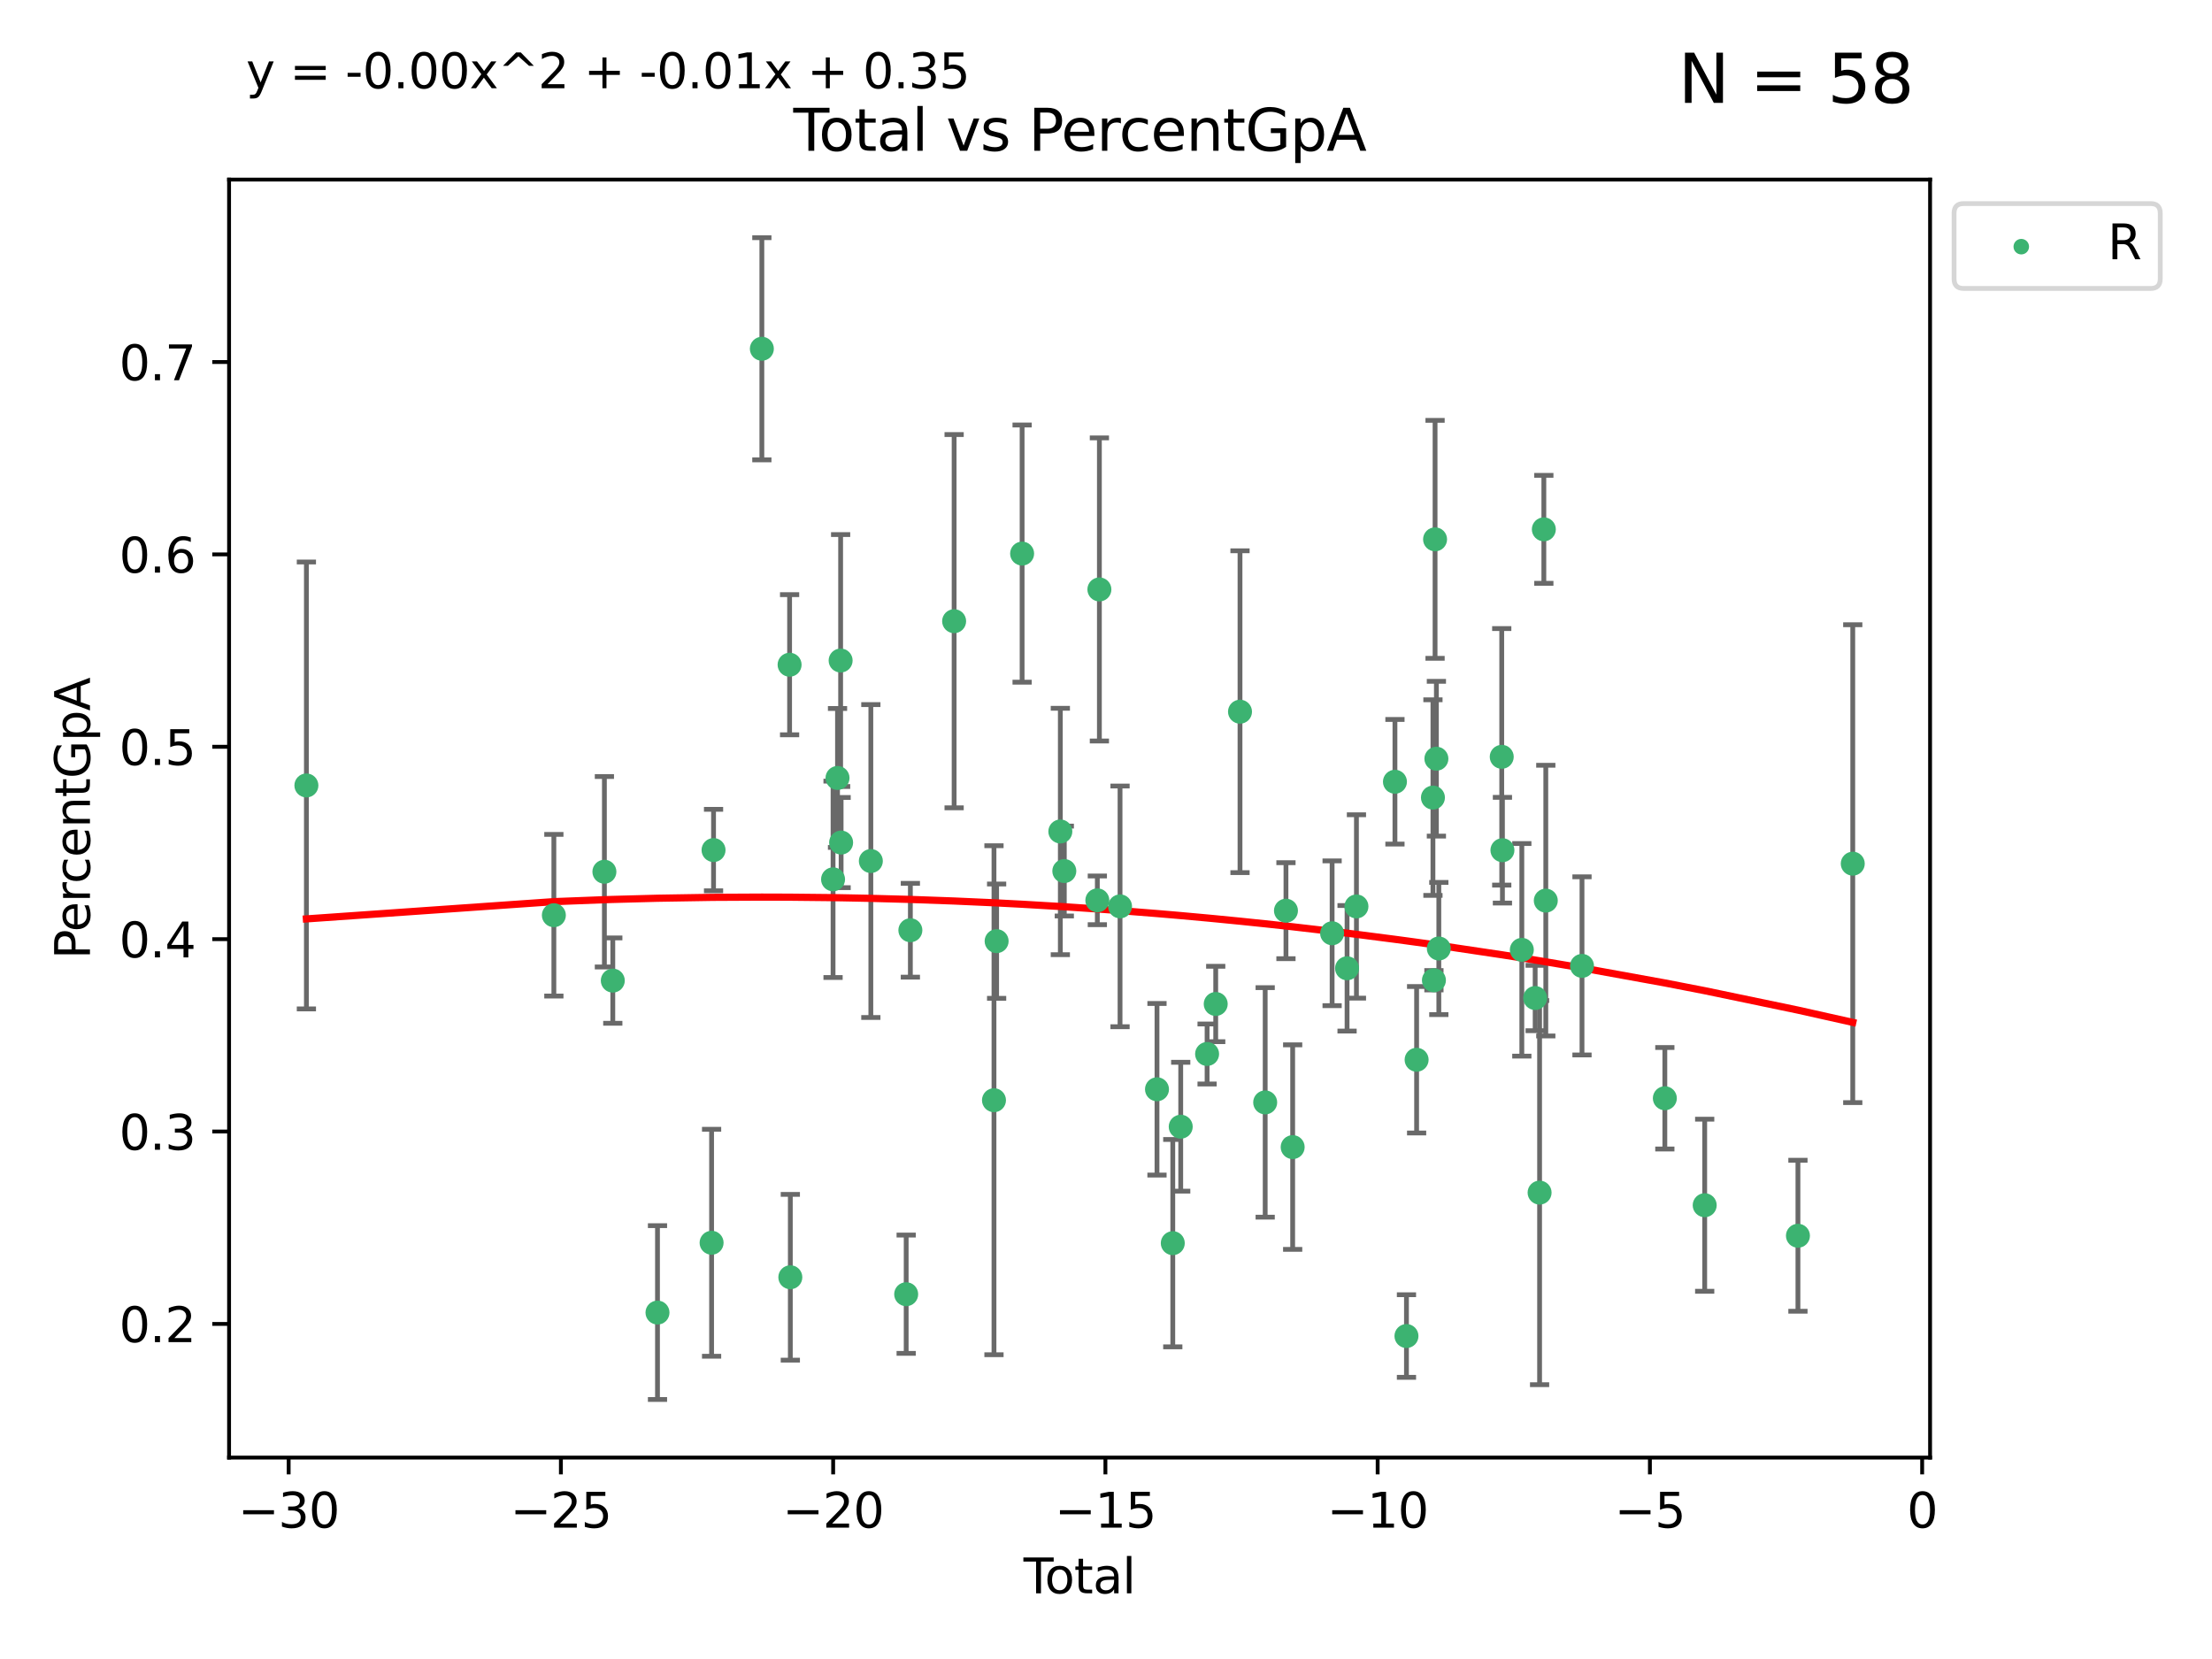 <?xml version="1.0" encoding="utf-8" standalone="no"?>
<!DOCTYPE svg PUBLIC "-//W3C//DTD SVG 1.1//EN"
  "http://www.w3.org/Graphics/SVG/1.1/DTD/svg11.dtd">
<svg xmlns:xlink="http://www.w3.org/1999/xlink" width="460.8pt" height="345.6pt" viewBox="0 0 460.8 345.6" xmlns="http://www.w3.org/2000/svg" version="1.1">
 <defs>
  <style type="text/css">*{stroke-linejoin: round; stroke-linecap: butt}</style>
 </defs>
 <g id="figure_1">
  <g id="patch_1">
   <path d="M 0 345.6 
L 460.8 345.6 
L 460.8 0 
L 0 0 
z
" style="fill: #ffffff"/>
  </g>
  <g id="axes_1">
   <g id="patch_2">
    <path d="M 47.72 303.64 
L 402.07 303.64 
L 402.07 37.411 
L 47.72 37.411 
z
" style="fill: #ffffff"/>
   </g>
   <g id="PathCollection_1">
    <defs>
     <path id="mbf40863136" d="M 0 1.118 
C 0.297 1.118 0.581 1 0.791 0.791 
C 1 0.581 1.118 0.297 1.118 0 
C 1.118 -0.297 1 -0.581 0.791 -0.791 
C 0.581 -1 0.297 -1.118 0 -1.118 
C -0.297 -1.118 -0.581 -1 -0.791 -0.791 
C -1 -0.581 -1.118 -0.297 -1.118 0 
C -1.118 0.297 -1 0.581 -0.791 0.791 
C -0.581 1 -0.297 1.118 0 1.118 
z
" style="stroke: #3cb371"/>
    </defs>
    <g clip-path="url(#pbca3ba558a)">
     <use xlink:href="#mbf40863136" x="63.827" y="163.623" style="fill: #3cb371; stroke: #3cb371"/>
     <use xlink:href="#mbf40863136" x="115.38" y="190.657" style="fill: #3cb371; stroke: #3cb371"/>
     <use xlink:href="#mbf40863136" x="125.907" y="181.599" style="fill: #3cb371; stroke: #3cb371"/>
     <use xlink:href="#mbf40863136" x="127.657" y="204.277" style="fill: #3cb371; stroke: #3cb371"/>
     <use xlink:href="#mbf40863136" x="136.968" y="273.432" style="fill: #3cb371; stroke: #3cb371"/>
     <use xlink:href="#mbf40863136" x="148.238" y="258.889" style="fill: #3cb371; stroke: #3cb371"/>
     <use xlink:href="#mbf40863136" x="148.645" y="177.083" style="fill: #3cb371; stroke: #3cb371"/>
     <use xlink:href="#mbf40863136" x="158.709" y="72.654" style="fill: #3cb371; stroke: #3cb371"/>
     <use xlink:href="#mbf40863136" x="164.487" y="138.475" style="fill: #3cb371; stroke: #3cb371"/>
     <use xlink:href="#mbf40863136" x="164.64" y="266.075" style="fill: #3cb371; stroke: #3cb371"/>
     <use xlink:href="#mbf40863136" x="173.541" y="183.18" style="fill: #3cb371; stroke: #3cb371"/>
     <use xlink:href="#mbf40863136" x="174.471" y="162.064" style="fill: #3cb371; stroke: #3cb371"/>
     <use xlink:href="#mbf40863136" x="175.118" y="137.6" style="fill: #3cb371; stroke: #3cb371"/>
     <use xlink:href="#mbf40863136" x="175.22" y="175.52" style="fill: #3cb371; stroke: #3cb371"/>
     <use xlink:href="#mbf40863136" x="181.413" y="179.37" style="fill: #3cb371; stroke: #3cb371"/>
     <use xlink:href="#mbf40863136" x="188.773" y="269.609" style="fill: #3cb371; stroke: #3cb371"/>
     <use xlink:href="#mbf40863136" x="189.646" y="193.786" style="fill: #3cb371; stroke: #3cb371"/>
     <use xlink:href="#mbf40863136" x="198.762" y="129.404" style="fill: #3cb371; stroke: #3cb371"/>
     <use xlink:href="#mbf40863136" x="207.064" y="229.196" style="fill: #3cb371; stroke: #3cb371"/>
     <use xlink:href="#mbf40863136" x="207.615" y="196.059" style="fill: #3cb371; stroke: #3cb371"/>
     <use xlink:href="#mbf40863136" x="212.925" y="115.323" style="fill: #3cb371; stroke: #3cb371"/>
     <use xlink:href="#mbf40863136" x="220.887" y="173.212" style="fill: #3cb371; stroke: #3cb371"/>
     <use xlink:href="#mbf40863136" x="221.715" y="181.452" style="fill: #3cb371; stroke: #3cb371"/>
     <use xlink:href="#mbf40863136" x="228.596" y="187.557" style="fill: #3cb371; stroke: #3cb371"/>
     <use xlink:href="#mbf40863136" x="229.023" y="122.79" style="fill: #3cb371; stroke: #3cb371"/>
     <use xlink:href="#mbf40863136" x="233.325" y="188.814" style="fill: #3cb371; stroke: #3cb371"/>
     <use xlink:href="#mbf40863136" x="241.022" y="226.915" style="fill: #3cb371; stroke: #3cb371"/>
     <use xlink:href="#mbf40863136" x="244.312" y="258.974" style="fill: #3cb371; stroke: #3cb371"/>
     <use xlink:href="#mbf40863136" x="245.966" y="234.714" style="fill: #3cb371; stroke: #3cb371"/>
     <use xlink:href="#mbf40863136" x="251.459" y="219.562" style="fill: #3cb371; stroke: #3cb371"/>
     <use xlink:href="#mbf40863136" x="253.256" y="209.147" style="fill: #3cb371; stroke: #3cb371"/>
     <use xlink:href="#mbf40863136" x="258.316" y="148.26" style="fill: #3cb371; stroke: #3cb371"/>
     <use xlink:href="#mbf40863136" x="263.561" y="229.651" style="fill: #3cb371; stroke: #3cb371"/>
     <use xlink:href="#mbf40863136" x="267.889" y="189.711" style="fill: #3cb371; stroke: #3cb371"/>
     <use xlink:href="#mbf40863136" x="269.286" y="238.963" style="fill: #3cb371; stroke: #3cb371"/>
     <use xlink:href="#mbf40863136" x="277.504" y="194.417" style="fill: #3cb371; stroke: #3cb371"/>
     <use xlink:href="#mbf40863136" x="280.618" y="201.712" style="fill: #3cb371; stroke: #3cb371"/>
     <use xlink:href="#mbf40863136" x="282.572" y="188.828" style="fill: #3cb371; stroke: #3cb371"/>
     <use xlink:href="#mbf40863136" x="290.593" y="162.854" style="fill: #3cb371; stroke: #3cb371"/>
     <use xlink:href="#mbf40863136" x="292.992" y="278.321" style="fill: #3cb371; stroke: #3cb371"/>
     <use xlink:href="#mbf40863136" x="295.106" y="220.766" style="fill: #3cb371; stroke: #3cb371"/>
     <use xlink:href="#mbf40863136" x="298.508" y="166.153" style="fill: #3cb371; stroke: #3cb371"/>
     <use xlink:href="#mbf40863136" x="298.712" y="204.205" style="fill: #3cb371; stroke: #3cb371"/>
     <use xlink:href="#mbf40863136" x="298.951" y="112.353" style="fill: #3cb371; stroke: #3cb371"/>
     <use xlink:href="#mbf40863136" x="299.227" y="158.054" style="fill: #3cb371; stroke: #3cb371"/>
     <use xlink:href="#mbf40863136" x="299.734" y="197.591" style="fill: #3cb371; stroke: #3cb371"/>
     <use xlink:href="#mbf40863136" x="312.84" y="157.66" style="fill: #3cb371; stroke: #3cb371"/>
     <use xlink:href="#mbf40863136" x="312.984" y="177.113" style="fill: #3cb371; stroke: #3cb371"/>
     <use xlink:href="#mbf40863136" x="317.024" y="197.868" style="fill: #3cb371; stroke: #3cb371"/>
     <use xlink:href="#mbf40863136" x="319.802" y="207.905" style="fill: #3cb371; stroke: #3cb371"/>
     <use xlink:href="#mbf40863136" x="320.725" y="248.443" style="fill: #3cb371; stroke: #3cb371"/>
     <use xlink:href="#mbf40863136" x="321.61" y="110.27" style="fill: #3cb371; stroke: #3cb371"/>
     <use xlink:href="#mbf40863136" x="322.017" y="187.614" style="fill: #3cb371; stroke: #3cb371"/>
     <use xlink:href="#mbf40863136" x="329.559" y="201.211" style="fill: #3cb371; stroke: #3cb371"/>
     <use xlink:href="#mbf40863136" x="346.817" y="228.785" style="fill: #3cb371; stroke: #3cb371"/>
     <use xlink:href="#mbf40863136" x="355.119" y="251.071" style="fill: #3cb371; stroke: #3cb371"/>
     <use xlink:href="#mbf40863136" x="374.544" y="257.429" style="fill: #3cb371; stroke: #3cb371"/>
     <use xlink:href="#mbf40863136" x="385.963" y="179.918" style="fill: #3cb371; stroke: #3cb371"/>
    </g>
   </g>
   <g id="matplotlib.axis_1">
    <g id="xtick_1">
     <g id="line2d_1">
      <defs>
       <path id="m7fdf1cda66" d="M 0 0 
L 0 3.5 
" style="stroke: #000000; stroke-width: 0.8"/>
      </defs>
      <g>
       <use xlink:href="#m7fdf1cda66" x="60.131" y="303.64" style="stroke: #000000; stroke-width: 0.8"/>
      </g>
     </g>
     <g id="text_1">
      <!-- −30 -->
      <g transform="translate(49.579 318.238)scale(0.1 -0.1)">
       <defs>
        <path id="DejaVuSans-2212" d="M 678 2272 
L 4684 2272 
L 4684 1741 
L 678 1741 
L 678 2272 
z
" transform="scale(0.016)"/>
        <path id="DejaVuSans-33" d="M 2597 2516 
Q 3050 2419 3304 2112 
Q 3559 1806 3559 1356 
Q 3559 666 3084 287 
Q 2609 -91 1734 -91 
Q 1441 -91 1130 -33 
Q 819 25 488 141 
L 488 750 
Q 750 597 1062 519 
Q 1375 441 1716 441 
Q 2309 441 2620 675 
Q 2931 909 2931 1356 
Q 2931 1769 2642 2001 
Q 2353 2234 1838 2234 
L 1294 2234 
L 1294 2753 
L 1863 2753 
Q 2328 2753 2575 2939 
Q 2822 3125 2822 3475 
Q 2822 3834 2567 4026 
Q 2313 4219 1838 4219 
Q 1578 4219 1281 4162 
Q 984 4106 628 3988 
L 628 4550 
Q 988 4650 1302 4700 
Q 1616 4750 1894 4750 
Q 2613 4750 3031 4423 
Q 3450 4097 3450 3541 
Q 3450 3153 3228 2886 
Q 3006 2619 2597 2516 
z
" transform="scale(0.016)"/>
        <path id="DejaVuSans-30" d="M 2034 4250 
Q 1547 4250 1301 3770 
Q 1056 3291 1056 2328 
Q 1056 1369 1301 889 
Q 1547 409 2034 409 
Q 2525 409 2770 889 
Q 3016 1369 3016 2328 
Q 3016 3291 2770 3770 
Q 2525 4250 2034 4250 
z
M 2034 4750 
Q 2819 4750 3233 4129 
Q 3647 3509 3647 2328 
Q 3647 1150 3233 529 
Q 2819 -91 2034 -91 
Q 1250 -91 836 529 
Q 422 1150 422 2328 
Q 422 3509 836 4129 
Q 1250 4750 2034 4750 
z
" transform="scale(0.016)"/>
       </defs>
       <use xlink:href="#DejaVuSans-2212"/>
       <use xlink:href="#DejaVuSans-33" x="83.789"/>
       <use xlink:href="#DejaVuSans-30" x="147.412"/>
      </g>
     </g>
    </g>
    <g id="xtick_2">
     <g id="line2d_2">
      <g>
       <use xlink:href="#m7fdf1cda66" x="116.846" y="303.64" style="stroke: #000000; stroke-width: 0.8"/>
      </g>
     </g>
     <g id="text_2">
      <!-- −25 -->
      <g transform="translate(106.294 318.238)scale(0.1 -0.1)">
       <defs>
        <path id="DejaVuSans-32" d="M 1228 531 
L 3431 531 
L 3431 0 
L 469 0 
L 469 531 
Q 828 903 1448 1529 
Q 2069 2156 2228 2338 
Q 2531 2678 2651 2914 
Q 2772 3150 2772 3378 
Q 2772 3750 2511 3984 
Q 2250 4219 1831 4219 
Q 1534 4219 1204 4116 
Q 875 4013 500 3803 
L 500 4441 
Q 881 4594 1212 4672 
Q 1544 4750 1819 4750 
Q 2544 4750 2975 4387 
Q 3406 4025 3406 3419 
Q 3406 3131 3298 2873 
Q 3191 2616 2906 2266 
Q 2828 2175 2409 1742 
Q 1991 1309 1228 531 
z
" transform="scale(0.016)"/>
        <path id="DejaVuSans-35" d="M 691 4666 
L 3169 4666 
L 3169 4134 
L 1269 4134 
L 1269 2991 
Q 1406 3038 1543 3061 
Q 1681 3084 1819 3084 
Q 2600 3084 3056 2656 
Q 3513 2228 3513 1497 
Q 3513 744 3044 326 
Q 2575 -91 1722 -91 
Q 1428 -91 1123 -41 
Q 819 9 494 109 
L 494 744 
Q 775 591 1075 516 
Q 1375 441 1709 441 
Q 2250 441 2565 725 
Q 2881 1009 2881 1497 
Q 2881 1984 2565 2268 
Q 2250 2553 1709 2553 
Q 1456 2553 1204 2497 
Q 953 2441 691 2322 
L 691 4666 
z
" transform="scale(0.016)"/>
       </defs>
       <use xlink:href="#DejaVuSans-2212"/>
       <use xlink:href="#DejaVuSans-32" x="83.789"/>
       <use xlink:href="#DejaVuSans-35" x="147.412"/>
      </g>
     </g>
    </g>
    <g id="xtick_3">
     <g id="line2d_3">
      <g>
       <use xlink:href="#m7fdf1cda66" x="173.561" y="303.64" style="stroke: #000000; stroke-width: 0.8"/>
      </g>
     </g>
     <g id="text_3">
      <!-- −20 -->
      <g transform="translate(163.009 318.238)scale(0.1 -0.1)">
       <use xlink:href="#DejaVuSans-2212"/>
       <use xlink:href="#DejaVuSans-32" x="83.789"/>
       <use xlink:href="#DejaVuSans-30" x="147.412"/>
      </g>
     </g>
    </g>
    <g id="xtick_4">
     <g id="line2d_4">
      <g>
       <use xlink:href="#m7fdf1cda66" x="230.276" y="303.64" style="stroke: #000000; stroke-width: 0.8"/>
      </g>
     </g>
     <g id="text_4">
      <!-- −15 -->
      <g transform="translate(219.724 318.238)scale(0.1 -0.1)">
       <defs>
        <path id="DejaVuSans-31" d="M 794 531 
L 1825 531 
L 1825 4091 
L 703 3866 
L 703 4441 
L 1819 4666 
L 2450 4666 
L 2450 531 
L 3481 531 
L 3481 0 
L 794 0 
L 794 531 
z
" transform="scale(0.016)"/>
       </defs>
       <use xlink:href="#DejaVuSans-2212"/>
       <use xlink:href="#DejaVuSans-31" x="83.789"/>
       <use xlink:href="#DejaVuSans-35" x="147.412"/>
      </g>
     </g>
    </g>
    <g id="xtick_5">
     <g id="line2d_5">
      <g>
       <use xlink:href="#m7fdf1cda66" x="286.991" y="303.64" style="stroke: #000000; stroke-width: 0.8"/>
      </g>
     </g>
     <g id="text_5">
      <!-- −10 -->
      <g transform="translate(276.439 318.238)scale(0.1 -0.1)">
       <use xlink:href="#DejaVuSans-2212"/>
       <use xlink:href="#DejaVuSans-31" x="83.789"/>
       <use xlink:href="#DejaVuSans-30" x="147.412"/>
      </g>
     </g>
    </g>
    <g id="xtick_6">
     <g id="line2d_6">
      <g>
       <use xlink:href="#m7fdf1cda66" x="343.706" y="303.64" style="stroke: #000000; stroke-width: 0.8"/>
      </g>
     </g>
     <g id="text_6">
      <!-- −5 -->
      <g transform="translate(336.335 318.238)scale(0.1 -0.1)">
       <use xlink:href="#DejaVuSans-2212"/>
       <use xlink:href="#DejaVuSans-35" x="83.789"/>
      </g>
     </g>
    </g>
    <g id="xtick_7">
     <g id="line2d_7">
      <g>
       <use xlink:href="#m7fdf1cda66" x="400.421" y="303.64" style="stroke: #000000; stroke-width: 0.8"/>
      </g>
     </g>
     <g id="text_7">
      <!-- 0 -->
      <g transform="translate(397.24 318.238)scale(0.1 -0.1)">
       <use xlink:href="#DejaVuSans-30"/>
      </g>
     </g>
    </g>
    <g id="text_8">
     <!-- Total -->
     <g transform="translate(213.218 331.917)scale(0.1 -0.1)">
      <defs>
       <path id="DejaVuSans-54" d="M -19 4666 
L 3928 4666 
L 3928 4134 
L 2272 4134 
L 2272 0 
L 1638 0 
L 1638 4134 
L -19 4134 
L -19 4666 
z
" transform="scale(0.016)"/>
       <path id="DejaVuSans-6f" d="M 1959 3097 
Q 1497 3097 1228 2736 
Q 959 2375 959 1747 
Q 959 1119 1226 758 
Q 1494 397 1959 397 
Q 2419 397 2687 759 
Q 2956 1122 2956 1747 
Q 2956 2369 2687 2733 
Q 2419 3097 1959 3097 
z
M 1959 3584 
Q 2709 3584 3137 3096 
Q 3566 2609 3566 1747 
Q 3566 888 3137 398 
Q 2709 -91 1959 -91 
Q 1206 -91 779 398 
Q 353 888 353 1747 
Q 353 2609 779 3096 
Q 1206 3584 1959 3584 
z
" transform="scale(0.016)"/>
       <path id="DejaVuSans-74" d="M 1172 4494 
L 1172 3500 
L 2356 3500 
L 2356 3053 
L 1172 3053 
L 1172 1153 
Q 1172 725 1289 603 
Q 1406 481 1766 481 
L 2356 481 
L 2356 0 
L 1766 0 
Q 1100 0 847 248 
Q 594 497 594 1153 
L 594 3053 
L 172 3053 
L 172 3500 
L 594 3500 
L 594 4494 
L 1172 4494 
z
" transform="scale(0.016)"/>
       <path id="DejaVuSans-61" d="M 2194 1759 
Q 1497 1759 1228 1600 
Q 959 1441 959 1056 
Q 959 750 1161 570 
Q 1363 391 1709 391 
Q 2188 391 2477 730 
Q 2766 1069 2766 1631 
L 2766 1759 
L 2194 1759 
z
M 3341 1997 
L 3341 0 
L 2766 0 
L 2766 531 
Q 2569 213 2275 61 
Q 1981 -91 1556 -91 
Q 1019 -91 701 211 
Q 384 513 384 1019 
Q 384 1609 779 1909 
Q 1175 2209 1959 2209 
L 2766 2209 
L 2766 2266 
Q 2766 2663 2505 2880 
Q 2244 3097 1772 3097 
Q 1472 3097 1187 3025 
Q 903 2953 641 2809 
L 641 3341 
Q 956 3463 1253 3523 
Q 1550 3584 1831 3584 
Q 2591 3584 2966 3190 
Q 3341 2797 3341 1997 
z
" transform="scale(0.016)"/>
       <path id="DejaVuSans-6c" d="M 603 4863 
L 1178 4863 
L 1178 0 
L 603 0 
L 603 4863 
z
" transform="scale(0.016)"/>
      </defs>
      <use xlink:href="#DejaVuSans-54"/>
      <use xlink:href="#DejaVuSans-6f" x="44.084"/>
      <use xlink:href="#DejaVuSans-74" x="105.266"/>
      <use xlink:href="#DejaVuSans-61" x="144.475"/>
      <use xlink:href="#DejaVuSans-6c" x="205.754"/>
     </g>
    </g>
   </g>
   <g id="matplotlib.axis_2">
    <g id="ytick_1">
     <g id="line2d_8">
      <defs>
       <path id="m3fec876868" d="M 0 0 
L -3.5 0 
" style="stroke: #000000; stroke-width: 0.8"/>
      </defs>
      <g>
       <use xlink:href="#m3fec876868" x="47.72" y="275.795" style="stroke: #000000; stroke-width: 0.8"/>
      </g>
     </g>
     <g id="text_9">
      <!-- 0.2 -->
      <g transform="translate(24.817 279.594)scale(0.1 -0.1)">
       <defs>
        <path id="DejaVuSans-2e" d="M 684 794 
L 1344 794 
L 1344 0 
L 684 0 
L 684 794 
z
" transform="scale(0.016)"/>
       </defs>
       <use xlink:href="#DejaVuSans-30"/>
       <use xlink:href="#DejaVuSans-2e" x="63.623"/>
       <use xlink:href="#DejaVuSans-32" x="95.41"/>
      </g>
     </g>
    </g>
    <g id="ytick_2">
     <g id="line2d_9">
      <g>
       <use xlink:href="#m3fec876868" x="47.72" y="235.719" style="stroke: #000000; stroke-width: 0.8"/>
      </g>
     </g>
     <g id="text_10">
      <!-- 0.3 -->
      <g transform="translate(24.817 239.518)scale(0.1 -0.1)">
       <use xlink:href="#DejaVuSans-30"/>
       <use xlink:href="#DejaVuSans-2e" x="63.623"/>
       <use xlink:href="#DejaVuSans-33" x="95.41"/>
      </g>
     </g>
    </g>
    <g id="ytick_3">
     <g id="line2d_10">
      <g>
       <use xlink:href="#m3fec876868" x="47.72" y="195.643" style="stroke: #000000; stroke-width: 0.8"/>
      </g>
     </g>
     <g id="text_11">
      <!-- 0.4 -->
      <g transform="translate(24.817 199.442)scale(0.1 -0.1)">
       <defs>
        <path id="DejaVuSans-34" d="M 2419 4116 
L 825 1625 
L 2419 1625 
L 2419 4116 
z
M 2253 4666 
L 3047 4666 
L 3047 1625 
L 3713 1625 
L 3713 1100 
L 3047 1100 
L 3047 0 
L 2419 0 
L 2419 1100 
L 313 1100 
L 313 1709 
L 2253 4666 
z
" transform="scale(0.016)"/>
       </defs>
       <use xlink:href="#DejaVuSans-30"/>
       <use xlink:href="#DejaVuSans-2e" x="63.623"/>
       <use xlink:href="#DejaVuSans-34" x="95.41"/>
      </g>
     </g>
    </g>
    <g id="ytick_4">
     <g id="line2d_11">
      <g>
       <use xlink:href="#m3fec876868" x="47.72" y="155.566" style="stroke: #000000; stroke-width: 0.8"/>
      </g>
     </g>
     <g id="text_12">
      <!-- 0.5 -->
      <g transform="translate(24.817 159.366)scale(0.1 -0.1)">
       <use xlink:href="#DejaVuSans-30"/>
       <use xlink:href="#DejaVuSans-2e" x="63.623"/>
       <use xlink:href="#DejaVuSans-35" x="95.41"/>
      </g>
     </g>
    </g>
    <g id="ytick_5">
     <g id="line2d_12">
      <g>
       <use xlink:href="#m3fec876868" x="47.72" y="115.49" style="stroke: #000000; stroke-width: 0.8"/>
      </g>
     </g>
     <g id="text_13">
      <!-- 0.6 -->
      <g transform="translate(24.817 119.29)scale(0.1 -0.1)">
       <defs>
        <path id="DejaVuSans-36" d="M 2113 2584 
Q 1688 2584 1439 2293 
Q 1191 2003 1191 1497 
Q 1191 994 1439 701 
Q 1688 409 2113 409 
Q 2538 409 2786 701 
Q 3034 994 3034 1497 
Q 3034 2003 2786 2293 
Q 2538 2584 2113 2584 
z
M 3366 4563 
L 3366 3988 
Q 3128 4100 2886 4159 
Q 2644 4219 2406 4219 
Q 1781 4219 1451 3797 
Q 1122 3375 1075 2522 
Q 1259 2794 1537 2939 
Q 1816 3084 2150 3084 
Q 2853 3084 3261 2657 
Q 3669 2231 3669 1497 
Q 3669 778 3244 343 
Q 2819 -91 2113 -91 
Q 1303 -91 875 529 
Q 447 1150 447 2328 
Q 447 3434 972 4092 
Q 1497 4750 2381 4750 
Q 2619 4750 2861 4703 
Q 3103 4656 3366 4563 
z
" transform="scale(0.016)"/>
       </defs>
       <use xlink:href="#DejaVuSans-30"/>
       <use xlink:href="#DejaVuSans-2e" x="63.623"/>
       <use xlink:href="#DejaVuSans-36" x="95.41"/>
      </g>
     </g>
    </g>
    <g id="ytick_6">
     <g id="line2d_13">
      <g>
       <use xlink:href="#m3fec876868" x="47.72" y="75.414" style="stroke: #000000; stroke-width: 0.8"/>
      </g>
     </g>
     <g id="text_14">
      <!-- 0.7 -->
      <g transform="translate(24.817 79.214)scale(0.1 -0.1)">
       <defs>
        <path id="DejaVuSans-37" d="M 525 4666 
L 3525 4666 
L 3525 4397 
L 1831 0 
L 1172 0 
L 2766 4134 
L 525 4134 
L 525 4666 
z
" transform="scale(0.016)"/>
       </defs>
       <use xlink:href="#DejaVuSans-30"/>
       <use xlink:href="#DejaVuSans-2e" x="63.623"/>
       <use xlink:href="#DejaVuSans-37" x="95.41"/>
      </g>
     </g>
    </g>
    <g id="text_15">
     <!-- PercentGpA -->
     <g transform="translate(18.737 199.802)rotate(-90)scale(0.1 -0.1)">
      <defs>
       <path id="DejaVuSans-50" d="M 1259 4147 
L 1259 2394 
L 2053 2394 
Q 2494 2394 2734 2622 
Q 2975 2850 2975 3272 
Q 2975 3691 2734 3919 
Q 2494 4147 2053 4147 
L 1259 4147 
z
M 628 4666 
L 2053 4666 
Q 2838 4666 3239 4311 
Q 3641 3956 3641 3272 
Q 3641 2581 3239 2228 
Q 2838 1875 2053 1875 
L 1259 1875 
L 1259 0 
L 628 0 
L 628 4666 
z
" transform="scale(0.016)"/>
       <path id="DejaVuSans-65" d="M 3597 1894 
L 3597 1613 
L 953 1613 
Q 991 1019 1311 708 
Q 1631 397 2203 397 
Q 2534 397 2845 478 
Q 3156 559 3463 722 
L 3463 178 
Q 3153 47 2828 -22 
Q 2503 -91 2169 -91 
Q 1331 -91 842 396 
Q 353 884 353 1716 
Q 353 2575 817 3079 
Q 1281 3584 2069 3584 
Q 2775 3584 3186 3129 
Q 3597 2675 3597 1894 
z
M 3022 2063 
Q 3016 2534 2758 2815 
Q 2500 3097 2075 3097 
Q 1594 3097 1305 2825 
Q 1016 2553 972 2059 
L 3022 2063 
z
" transform="scale(0.016)"/>
       <path id="DejaVuSans-72" d="M 2631 2963 
Q 2534 3019 2420 3045 
Q 2306 3072 2169 3072 
Q 1681 3072 1420 2755 
Q 1159 2438 1159 1844 
L 1159 0 
L 581 0 
L 581 3500 
L 1159 3500 
L 1159 2956 
Q 1341 3275 1631 3429 
Q 1922 3584 2338 3584 
Q 2397 3584 2469 3576 
Q 2541 3569 2628 3553 
L 2631 2963 
z
" transform="scale(0.016)"/>
       <path id="DejaVuSans-63" d="M 3122 3366 
L 3122 2828 
Q 2878 2963 2633 3030 
Q 2388 3097 2138 3097 
Q 1578 3097 1268 2742 
Q 959 2388 959 1747 
Q 959 1106 1268 751 
Q 1578 397 2138 397 
Q 2388 397 2633 464 
Q 2878 531 3122 666 
L 3122 134 
Q 2881 22 2623 -34 
Q 2366 -91 2075 -91 
Q 1284 -91 818 406 
Q 353 903 353 1747 
Q 353 2603 823 3093 
Q 1294 3584 2113 3584 
Q 2378 3584 2631 3529 
Q 2884 3475 3122 3366 
z
" transform="scale(0.016)"/>
       <path id="DejaVuSans-6e" d="M 3513 2113 
L 3513 0 
L 2938 0 
L 2938 2094 
Q 2938 2591 2744 2837 
Q 2550 3084 2163 3084 
Q 1697 3084 1428 2787 
Q 1159 2491 1159 1978 
L 1159 0 
L 581 0 
L 581 3500 
L 1159 3500 
L 1159 2956 
Q 1366 3272 1645 3428 
Q 1925 3584 2291 3584 
Q 2894 3584 3203 3211 
Q 3513 2838 3513 2113 
z
" transform="scale(0.016)"/>
       <path id="DejaVuSans-47" d="M 3809 666 
L 3809 1919 
L 2778 1919 
L 2778 2438 
L 4434 2438 
L 4434 434 
Q 4069 175 3628 42 
Q 3188 -91 2688 -91 
Q 1594 -91 976 548 
Q 359 1188 359 2328 
Q 359 3472 976 4111 
Q 1594 4750 2688 4750 
Q 3144 4750 3555 4637 
Q 3966 4525 4313 4306 
L 4313 3634 
Q 3963 3931 3569 4081 
Q 3175 4231 2741 4231 
Q 1884 4231 1454 3753 
Q 1025 3275 1025 2328 
Q 1025 1384 1454 906 
Q 1884 428 2741 428 
Q 3075 428 3337 486 
Q 3600 544 3809 666 
z
" transform="scale(0.016)"/>
       <path id="DejaVuSans-70" d="M 1159 525 
L 1159 -1331 
L 581 -1331 
L 581 3500 
L 1159 3500 
L 1159 2969 
Q 1341 3281 1617 3432 
Q 1894 3584 2278 3584 
Q 2916 3584 3314 3078 
Q 3713 2572 3713 1747 
Q 3713 922 3314 415 
Q 2916 -91 2278 -91 
Q 1894 -91 1617 61 
Q 1341 213 1159 525 
z
M 3116 1747 
Q 3116 2381 2855 2742 
Q 2594 3103 2138 3103 
Q 1681 3103 1420 2742 
Q 1159 2381 1159 1747 
Q 1159 1113 1420 752 
Q 1681 391 2138 391 
Q 2594 391 2855 752 
Q 3116 1113 3116 1747 
z
" transform="scale(0.016)"/>
       <path id="DejaVuSans-41" d="M 2188 4044 
L 1331 1722 
L 3047 1722 
L 2188 4044 
z
M 1831 4666 
L 2547 4666 
L 4325 0 
L 3669 0 
L 3244 1197 
L 1141 1197 
L 716 0 
L 50 0 
L 1831 4666 
z
" transform="scale(0.016)"/>
      </defs>
      <use xlink:href="#DejaVuSans-50"/>
      <use xlink:href="#DejaVuSans-65" x="56.678"/>
      <use xlink:href="#DejaVuSans-72" x="118.201"/>
      <use xlink:href="#DejaVuSans-63" x="157.064"/>
      <use xlink:href="#DejaVuSans-65" x="212.045"/>
      <use xlink:href="#DejaVuSans-6e" x="273.568"/>
      <use xlink:href="#DejaVuSans-74" x="336.947"/>
      <use xlink:href="#DejaVuSans-47" x="376.156"/>
      <use xlink:href="#DejaVuSans-70" x="453.646"/>
      <use xlink:href="#DejaVuSans-41" x="517.123"/>
     </g>
    </g>
   </g>
   <g id="LineCollection_1">
    <path d="M 63.827 210.173 
L 63.827 117.073 
" clip-path="url(#pbca3ba558a)" style="fill: none; stroke: #696969"/>
    <path d="M 115.38 207.496 
L 115.38 173.818 
" clip-path="url(#pbca3ba558a)" style="fill: none; stroke: #696969"/>
    <path d="M 125.907 201.436 
L 125.907 161.762 
" clip-path="url(#pbca3ba558a)" style="fill: none; stroke: #696969"/>
    <path d="M 127.657 213.167 
L 127.657 195.386 
" clip-path="url(#pbca3ba558a)" style="fill: none; stroke: #696969"/>
    <path d="M 136.968 291.539 
L 136.968 255.325 
" clip-path="url(#pbca3ba558a)" style="fill: none; stroke: #696969"/>
    <path d="M 148.238 282.529 
L 148.238 235.249 
" clip-path="url(#pbca3ba558a)" style="fill: none; stroke: #696969"/>
    <path d="M 148.645 185.566 
L 148.645 168.6 
" clip-path="url(#pbca3ba558a)" style="fill: none; stroke: #696969"/>
    <path d="M 158.709 95.795 
L 158.709 49.513 
" clip-path="url(#pbca3ba558a)" style="fill: none; stroke: #696969"/>
    <path d="M 164.487 153.072 
L 164.487 123.877 
" clip-path="url(#pbca3ba558a)" style="fill: none; stroke: #696969"/>
    <path d="M 164.64 283.34 
L 164.64 248.811 
" clip-path="url(#pbca3ba558a)" style="fill: none; stroke: #696969"/>
    <path d="M 173.541 203.633 
L 173.541 162.728 
" clip-path="url(#pbca3ba558a)" style="fill: none; stroke: #696969"/>
    <path d="M 174.471 176.537 
L 174.471 147.59 
" clip-path="url(#pbca3ba558a)" style="fill: none; stroke: #696969"/>
    <path d="M 175.118 163.839 
L 175.118 111.362 
" clip-path="url(#pbca3ba558a)" style="fill: none; stroke: #696969"/>
    <path d="M 175.22 184.913 
L 175.22 166.126 
" clip-path="url(#pbca3ba558a)" style="fill: none; stroke: #696969"/>
    <path d="M 181.413 211.962 
L 181.413 146.779 
" clip-path="url(#pbca3ba558a)" style="fill: none; stroke: #696969"/>
    <path d="M 188.773 281.933 
L 188.773 257.285 
" clip-path="url(#pbca3ba558a)" style="fill: none; stroke: #696969"/>
    <path d="M 189.646 203.554 
L 189.646 184.019 
" clip-path="url(#pbca3ba558a)" style="fill: none; stroke: #696969"/>
    <path d="M 198.762 168.284 
L 198.762 90.524 
" clip-path="url(#pbca3ba558a)" style="fill: none; stroke: #696969"/>
    <path d="M 207.064 282.212 
L 207.064 176.18 
" clip-path="url(#pbca3ba558a)" style="fill: none; stroke: #696969"/>
    <path d="M 207.615 207.967 
L 207.615 184.151 
" clip-path="url(#pbca3ba558a)" style="fill: none; stroke: #696969"/>
    <path d="M 212.925 142.111 
L 212.925 88.535 
" clip-path="url(#pbca3ba558a)" style="fill: none; stroke: #696969"/>
    <path d="M 220.887 198.879 
L 220.887 147.546 
" clip-path="url(#pbca3ba558a)" style="fill: none; stroke: #696969"/>
    <path d="M 221.715 190.812 
L 221.715 172.092 
" clip-path="url(#pbca3ba558a)" style="fill: none; stroke: #696969"/>
    <path d="M 228.596 192.628 
L 228.596 182.486 
" clip-path="url(#pbca3ba558a)" style="fill: none; stroke: #696969"/>
    <path d="M 229.023 154.362 
L 229.023 91.219 
" clip-path="url(#pbca3ba558a)" style="fill: none; stroke: #696969"/>
    <path d="M 233.325 213.887 
L 233.325 163.741 
" clip-path="url(#pbca3ba558a)" style="fill: none; stroke: #696969"/>
    <path d="M 241.022 244.788 
L 241.022 209.042 
" clip-path="url(#pbca3ba558a)" style="fill: none; stroke: #696969"/>
    <path d="M 244.312 280.571 
L 244.312 237.376 
" clip-path="url(#pbca3ba558a)" style="fill: none; stroke: #696969"/>
    <path d="M 245.966 248.134 
L 245.966 221.294 
" clip-path="url(#pbca3ba558a)" style="fill: none; stroke: #696969"/>
    <path d="M 251.459 225.815 
L 251.459 213.31 
" clip-path="url(#pbca3ba558a)" style="fill: none; stroke: #696969"/>
    <path d="M 253.256 217.001 
L 253.256 201.293 
" clip-path="url(#pbca3ba558a)" style="fill: none; stroke: #696969"/>
    <path d="M 258.316 181.783 
L 258.316 114.736 
" clip-path="url(#pbca3ba558a)" style="fill: none; stroke: #696969"/>
    <path d="M 263.561 253.559 
L 263.561 205.743 
" clip-path="url(#pbca3ba558a)" style="fill: none; stroke: #696969"/>
    <path d="M 267.889 199.711 
L 267.889 179.711 
" clip-path="url(#pbca3ba558a)" style="fill: none; stroke: #696969"/>
    <path d="M 269.286 260.267 
L 269.286 217.659 
" clip-path="url(#pbca3ba558a)" style="fill: none; stroke: #696969"/>
    <path d="M 277.504 209.497 
L 277.504 179.337 
" clip-path="url(#pbca3ba558a)" style="fill: none; stroke: #696969"/>
    <path d="M 280.618 214.786 
L 280.618 188.638 
" clip-path="url(#pbca3ba558a)" style="fill: none; stroke: #696969"/>
    <path d="M 282.572 207.931 
L 282.572 169.726 
" clip-path="url(#pbca3ba558a)" style="fill: none; stroke: #696969"/>
    <path d="M 290.593 175.831 
L 290.593 149.877 
" clip-path="url(#pbca3ba558a)" style="fill: none; stroke: #696969"/>
    <path d="M 292.992 286.925 
L 292.992 269.717 
" clip-path="url(#pbca3ba558a)" style="fill: none; stroke: #696969"/>
    <path d="M 295.106 236.022 
L 295.106 205.51 
" clip-path="url(#pbca3ba558a)" style="fill: none; stroke: #696969"/>
    <path d="M 298.508 186.53 
L 298.508 145.777 
" clip-path="url(#pbca3ba558a)" style="fill: none; stroke: #696969"/>
    <path d="M 298.712 206.222 
L 298.712 202.187 
" clip-path="url(#pbca3ba558a)" style="fill: none; stroke: #696969"/>
    <path d="M 298.951 137.136 
L 298.951 87.57 
" clip-path="url(#pbca3ba558a)" style="fill: none; stroke: #696969"/>
    <path d="M 299.227 174.173 
L 299.227 141.935 
" clip-path="url(#pbca3ba558a)" style="fill: none; stroke: #696969"/>
    <path d="M 299.734 211.357 
L 299.734 183.824 
" clip-path="url(#pbca3ba558a)" style="fill: none; stroke: #696969"/>
    <path d="M 312.84 184.382 
L 312.84 130.939 
" clip-path="url(#pbca3ba558a)" style="fill: none; stroke: #696969"/>
    <path d="M 312.984 188.12 
L 312.984 166.106 
" clip-path="url(#pbca3ba558a)" style="fill: none; stroke: #696969"/>
    <path d="M 317.024 220.008 
L 317.024 175.728 
" clip-path="url(#pbca3ba558a)" style="fill: none; stroke: #696969"/>
    <path d="M 319.802 214.713 
L 319.802 201.096 
" clip-path="url(#pbca3ba558a)" style="fill: none; stroke: #696969"/>
    <path d="M 320.725 288.454 
L 320.725 208.433 
" clip-path="url(#pbca3ba558a)" style="fill: none; stroke: #696969"/>
    <path d="M 321.61 121.516 
L 321.61 99.024 
" clip-path="url(#pbca3ba558a)" style="fill: none; stroke: #696969"/>
    <path d="M 322.017 215.81 
L 322.017 159.418 
" clip-path="url(#pbca3ba558a)" style="fill: none; stroke: #696969"/>
    <path d="M 329.559 219.767 
L 329.559 182.656 
" clip-path="url(#pbca3ba558a)" style="fill: none; stroke: #696969"/>
    <path d="M 346.817 239.357 
L 346.817 218.213 
" clip-path="url(#pbca3ba558a)" style="fill: none; stroke: #696969"/>
    <path d="M 355.119 268.997 
L 355.119 233.145 
" clip-path="url(#pbca3ba558a)" style="fill: none; stroke: #696969"/>
    <path d="M 374.544 273.153 
L 374.544 241.705 
" clip-path="url(#pbca3ba558a)" style="fill: none; stroke: #696969"/>
    <path d="M 385.963 229.694 
L 385.963 130.141 
" clip-path="url(#pbca3ba558a)" style="fill: none; stroke: #696969"/>
   </g>
   <g id="line2d_14">
    <defs>
     <path id="m9816e01aff" d="M 2 0 
L -2 -0 
" style="stroke: #696969"/>
    </defs>
    <g clip-path="url(#pbca3ba558a)">
     <use xlink:href="#m9816e01aff" x="63.827" y="210.173" style="fill: #696969; stroke: #696969"/>
     <use xlink:href="#m9816e01aff" x="115.38" y="207.496" style="fill: #696969; stroke: #696969"/>
     <use xlink:href="#m9816e01aff" x="125.907" y="201.436" style="fill: #696969; stroke: #696969"/>
     <use xlink:href="#m9816e01aff" x="127.657" y="213.167" style="fill: #696969; stroke: #696969"/>
     <use xlink:href="#m9816e01aff" x="136.968" y="291.539" style="fill: #696969; stroke: #696969"/>
     <use xlink:href="#m9816e01aff" x="148.238" y="282.529" style="fill: #696969; stroke: #696969"/>
     <use xlink:href="#m9816e01aff" x="148.645" y="185.566" style="fill: #696969; stroke: #696969"/>
     <use xlink:href="#m9816e01aff" x="158.709" y="95.795" style="fill: #696969; stroke: #696969"/>
     <use xlink:href="#m9816e01aff" x="164.487" y="153.072" style="fill: #696969; stroke: #696969"/>
     <use xlink:href="#m9816e01aff" x="164.64" y="283.34" style="fill: #696969; stroke: #696969"/>
     <use xlink:href="#m9816e01aff" x="173.541" y="203.633" style="fill: #696969; stroke: #696969"/>
     <use xlink:href="#m9816e01aff" x="174.471" y="176.537" style="fill: #696969; stroke: #696969"/>
     <use xlink:href="#m9816e01aff" x="175.118" y="163.839" style="fill: #696969; stroke: #696969"/>
     <use xlink:href="#m9816e01aff" x="175.22" y="184.913" style="fill: #696969; stroke: #696969"/>
     <use xlink:href="#m9816e01aff" x="181.413" y="211.962" style="fill: #696969; stroke: #696969"/>
     <use xlink:href="#m9816e01aff" x="188.773" y="281.933" style="fill: #696969; stroke: #696969"/>
     <use xlink:href="#m9816e01aff" x="189.646" y="203.554" style="fill: #696969; stroke: #696969"/>
     <use xlink:href="#m9816e01aff" x="198.762" y="168.284" style="fill: #696969; stroke: #696969"/>
     <use xlink:href="#m9816e01aff" x="207.064" y="282.212" style="fill: #696969; stroke: #696969"/>
     <use xlink:href="#m9816e01aff" x="207.615" y="207.967" style="fill: #696969; stroke: #696969"/>
     <use xlink:href="#m9816e01aff" x="212.925" y="142.111" style="fill: #696969; stroke: #696969"/>
     <use xlink:href="#m9816e01aff" x="220.887" y="198.879" style="fill: #696969; stroke: #696969"/>
     <use xlink:href="#m9816e01aff" x="221.715" y="190.812" style="fill: #696969; stroke: #696969"/>
     <use xlink:href="#m9816e01aff" x="228.596" y="192.628" style="fill: #696969; stroke: #696969"/>
     <use xlink:href="#m9816e01aff" x="229.023" y="154.362" style="fill: #696969; stroke: #696969"/>
     <use xlink:href="#m9816e01aff" x="233.325" y="213.887" style="fill: #696969; stroke: #696969"/>
     <use xlink:href="#m9816e01aff" x="241.022" y="244.788" style="fill: #696969; stroke: #696969"/>
     <use xlink:href="#m9816e01aff" x="244.312" y="280.571" style="fill: #696969; stroke: #696969"/>
     <use xlink:href="#m9816e01aff" x="245.966" y="248.134" style="fill: #696969; stroke: #696969"/>
     <use xlink:href="#m9816e01aff" x="251.459" y="225.815" style="fill: #696969; stroke: #696969"/>
     <use xlink:href="#m9816e01aff" x="253.256" y="217.001" style="fill: #696969; stroke: #696969"/>
     <use xlink:href="#m9816e01aff" x="258.316" y="181.783" style="fill: #696969; stroke: #696969"/>
     <use xlink:href="#m9816e01aff" x="263.561" y="253.559" style="fill: #696969; stroke: #696969"/>
     <use xlink:href="#m9816e01aff" x="267.889" y="199.711" style="fill: #696969; stroke: #696969"/>
     <use xlink:href="#m9816e01aff" x="269.286" y="260.267" style="fill: #696969; stroke: #696969"/>
     <use xlink:href="#m9816e01aff" x="277.504" y="209.497" style="fill: #696969; stroke: #696969"/>
     <use xlink:href="#m9816e01aff" x="280.618" y="214.786" style="fill: #696969; stroke: #696969"/>
     <use xlink:href="#m9816e01aff" x="282.572" y="207.931" style="fill: #696969; stroke: #696969"/>
     <use xlink:href="#m9816e01aff" x="290.593" y="175.831" style="fill: #696969; stroke: #696969"/>
     <use xlink:href="#m9816e01aff" x="292.992" y="286.925" style="fill: #696969; stroke: #696969"/>
     <use xlink:href="#m9816e01aff" x="295.106" y="236.022" style="fill: #696969; stroke: #696969"/>
     <use xlink:href="#m9816e01aff" x="298.508" y="186.53" style="fill: #696969; stroke: #696969"/>
     <use xlink:href="#m9816e01aff" x="298.712" y="206.222" style="fill: #696969; stroke: #696969"/>
     <use xlink:href="#m9816e01aff" x="298.951" y="137.136" style="fill: #696969; stroke: #696969"/>
     <use xlink:href="#m9816e01aff" x="299.227" y="174.173" style="fill: #696969; stroke: #696969"/>
     <use xlink:href="#m9816e01aff" x="299.734" y="211.357" style="fill: #696969; stroke: #696969"/>
     <use xlink:href="#m9816e01aff" x="312.84" y="184.382" style="fill: #696969; stroke: #696969"/>
     <use xlink:href="#m9816e01aff" x="312.984" y="188.12" style="fill: #696969; stroke: #696969"/>
     <use xlink:href="#m9816e01aff" x="317.024" y="220.008" style="fill: #696969; stroke: #696969"/>
     <use xlink:href="#m9816e01aff" x="319.802" y="214.713" style="fill: #696969; stroke: #696969"/>
     <use xlink:href="#m9816e01aff" x="320.725" y="288.454" style="fill: #696969; stroke: #696969"/>
     <use xlink:href="#m9816e01aff" x="321.61" y="121.516" style="fill: #696969; stroke: #696969"/>
     <use xlink:href="#m9816e01aff" x="322.017" y="215.81" style="fill: #696969; stroke: #696969"/>
     <use xlink:href="#m9816e01aff" x="329.559" y="219.767" style="fill: #696969; stroke: #696969"/>
     <use xlink:href="#m9816e01aff" x="346.817" y="239.357" style="fill: #696969; stroke: #696969"/>
     <use xlink:href="#m9816e01aff" x="355.119" y="268.997" style="fill: #696969; stroke: #696969"/>
     <use xlink:href="#m9816e01aff" x="374.544" y="273.153" style="fill: #696969; stroke: #696969"/>
     <use xlink:href="#m9816e01aff" x="385.963" y="229.694" style="fill: #696969; stroke: #696969"/>
    </g>
   </g>
   <g id="line2d_15">
    <g clip-path="url(#pbca3ba558a)">
     <use xlink:href="#m9816e01aff" x="63.827" y="117.073" style="fill: #696969; stroke: #696969"/>
     <use xlink:href="#m9816e01aff" x="115.38" y="173.818" style="fill: #696969; stroke: #696969"/>
     <use xlink:href="#m9816e01aff" x="125.907" y="161.762" style="fill: #696969; stroke: #696969"/>
     <use xlink:href="#m9816e01aff" x="127.657" y="195.386" style="fill: #696969; stroke: #696969"/>
     <use xlink:href="#m9816e01aff" x="136.968" y="255.325" style="fill: #696969; stroke: #696969"/>
     <use xlink:href="#m9816e01aff" x="148.238" y="235.249" style="fill: #696969; stroke: #696969"/>
     <use xlink:href="#m9816e01aff" x="148.645" y="168.6" style="fill: #696969; stroke: #696969"/>
     <use xlink:href="#m9816e01aff" x="158.709" y="49.513" style="fill: #696969; stroke: #696969"/>
     <use xlink:href="#m9816e01aff" x="164.487" y="123.877" style="fill: #696969; stroke: #696969"/>
     <use xlink:href="#m9816e01aff" x="164.64" y="248.811" style="fill: #696969; stroke: #696969"/>
     <use xlink:href="#m9816e01aff" x="173.541" y="162.728" style="fill: #696969; stroke: #696969"/>
     <use xlink:href="#m9816e01aff" x="174.471" y="147.59" style="fill: #696969; stroke: #696969"/>
     <use xlink:href="#m9816e01aff" x="175.118" y="111.362" style="fill: #696969; stroke: #696969"/>
     <use xlink:href="#m9816e01aff" x="175.22" y="166.126" style="fill: #696969; stroke: #696969"/>
     <use xlink:href="#m9816e01aff" x="181.413" y="146.779" style="fill: #696969; stroke: #696969"/>
     <use xlink:href="#m9816e01aff" x="188.773" y="257.285" style="fill: #696969; stroke: #696969"/>
     <use xlink:href="#m9816e01aff" x="189.646" y="184.019" style="fill: #696969; stroke: #696969"/>
     <use xlink:href="#m9816e01aff" x="198.762" y="90.524" style="fill: #696969; stroke: #696969"/>
     <use xlink:href="#m9816e01aff" x="207.064" y="176.18" style="fill: #696969; stroke: #696969"/>
     <use xlink:href="#m9816e01aff" x="207.615" y="184.151" style="fill: #696969; stroke: #696969"/>
     <use xlink:href="#m9816e01aff" x="212.925" y="88.535" style="fill: #696969; stroke: #696969"/>
     <use xlink:href="#m9816e01aff" x="220.887" y="147.546" style="fill: #696969; stroke: #696969"/>
     <use xlink:href="#m9816e01aff" x="221.715" y="172.092" style="fill: #696969; stroke: #696969"/>
     <use xlink:href="#m9816e01aff" x="228.596" y="182.486" style="fill: #696969; stroke: #696969"/>
     <use xlink:href="#m9816e01aff" x="229.023" y="91.219" style="fill: #696969; stroke: #696969"/>
     <use xlink:href="#m9816e01aff" x="233.325" y="163.741" style="fill: #696969; stroke: #696969"/>
     <use xlink:href="#m9816e01aff" x="241.022" y="209.042" style="fill: #696969; stroke: #696969"/>
     <use xlink:href="#m9816e01aff" x="244.312" y="237.376" style="fill: #696969; stroke: #696969"/>
     <use xlink:href="#m9816e01aff" x="245.966" y="221.294" style="fill: #696969; stroke: #696969"/>
     <use xlink:href="#m9816e01aff" x="251.459" y="213.31" style="fill: #696969; stroke: #696969"/>
     <use xlink:href="#m9816e01aff" x="253.256" y="201.293" style="fill: #696969; stroke: #696969"/>
     <use xlink:href="#m9816e01aff" x="258.316" y="114.736" style="fill: #696969; stroke: #696969"/>
     <use xlink:href="#m9816e01aff" x="263.561" y="205.743" style="fill: #696969; stroke: #696969"/>
     <use xlink:href="#m9816e01aff" x="267.889" y="179.711" style="fill: #696969; stroke: #696969"/>
     <use xlink:href="#m9816e01aff" x="269.286" y="217.659" style="fill: #696969; stroke: #696969"/>
     <use xlink:href="#m9816e01aff" x="277.504" y="179.337" style="fill: #696969; stroke: #696969"/>
     <use xlink:href="#m9816e01aff" x="280.618" y="188.638" style="fill: #696969; stroke: #696969"/>
     <use xlink:href="#m9816e01aff" x="282.572" y="169.726" style="fill: #696969; stroke: #696969"/>
     <use xlink:href="#m9816e01aff" x="290.593" y="149.877" style="fill: #696969; stroke: #696969"/>
     <use xlink:href="#m9816e01aff" x="292.992" y="269.717" style="fill: #696969; stroke: #696969"/>
     <use xlink:href="#m9816e01aff" x="295.106" y="205.51" style="fill: #696969; stroke: #696969"/>
     <use xlink:href="#m9816e01aff" x="298.508" y="145.777" style="fill: #696969; stroke: #696969"/>
     <use xlink:href="#m9816e01aff" x="298.712" y="202.187" style="fill: #696969; stroke: #696969"/>
     <use xlink:href="#m9816e01aff" x="298.951" y="87.57" style="fill: #696969; stroke: #696969"/>
     <use xlink:href="#m9816e01aff" x="299.227" y="141.935" style="fill: #696969; stroke: #696969"/>
     <use xlink:href="#m9816e01aff" x="299.734" y="183.824" style="fill: #696969; stroke: #696969"/>
     <use xlink:href="#m9816e01aff" x="312.84" y="130.939" style="fill: #696969; stroke: #696969"/>
     <use xlink:href="#m9816e01aff" x="312.984" y="166.106" style="fill: #696969; stroke: #696969"/>
     <use xlink:href="#m9816e01aff" x="317.024" y="175.728" style="fill: #696969; stroke: #696969"/>
     <use xlink:href="#m9816e01aff" x="319.802" y="201.096" style="fill: #696969; stroke: #696969"/>
     <use xlink:href="#m9816e01aff" x="320.725" y="208.433" style="fill: #696969; stroke: #696969"/>
     <use xlink:href="#m9816e01aff" x="321.61" y="99.024" style="fill: #696969; stroke: #696969"/>
     <use xlink:href="#m9816e01aff" x="322.017" y="159.418" style="fill: #696969; stroke: #696969"/>
     <use xlink:href="#m9816e01aff" x="329.559" y="182.656" style="fill: #696969; stroke: #696969"/>
     <use xlink:href="#m9816e01aff" x="346.817" y="218.213" style="fill: #696969; stroke: #696969"/>
     <use xlink:href="#m9816e01aff" x="355.119" y="233.145" style="fill: #696969; stroke: #696969"/>
     <use xlink:href="#m9816e01aff" x="374.544" y="241.705" style="fill: #696969; stroke: #696969"/>
     <use xlink:href="#m9816e01aff" x="385.963" y="130.141" style="fill: #696969; stroke: #696969"/>
    </g>
   </g>
   <g id="line2d_16">
    <path d="M 63.827 191.424 
L 115.38 187.828 
L 125.907 187.424 
L 127.657 187.368 
L 136.968 187.12 
L 148.238 186.937 
L 148.645 186.933 
L 158.709 186.882 
L 164.487 186.9 
L 164.64 186.901 
L 173.541 186.994 
L 174.471 187.009 
L 175.118 187.019 
L 175.22 187.021 
L 181.413 187.144 
L 188.773 187.341 
L 189.646 187.368 
L 198.762 187.695 
L 207.064 188.066 
L 207.615 188.093 
L 212.925 188.37 
L 220.887 188.839 
L 221.715 188.891 
L 228.596 189.354 
L 229.023 189.384 
L 233.325 189.699 
L 241.022 190.31 
L 244.312 190.589 
L 245.966 190.733 
L 251.459 191.233 
L 253.256 191.403 
L 258.316 191.9 
L 263.561 192.442 
L 267.889 192.91 
L 269.286 193.065 
L 277.504 194.018 
L 280.618 194.396 
L 282.572 194.639 
L 290.593 195.676 
L 292.992 195.998 
L 295.106 196.287 
L 298.508 196.762 
L 298.712 196.791 
L 298.951 196.825 
L 299.227 196.864 
L 299.734 196.936 
L 312.84 198.891 
L 312.984 198.913 
L 317.024 199.551 
L 319.802 200 
L 320.725 200.15 
L 321.61 200.296 
L 322.017 200.363 
L 329.559 201.636 
L 346.817 204.766 
L 355.119 206.379 
L 374.544 210.425 
L 385.963 212.981 
" clip-path="url(#pbca3ba558a)" style="fill: none; stroke: #ff0000; stroke-width: 1.5; stroke-linecap: square"/>
   </g>
   <g id="line2d_17">
    <defs>
     <path id="mc5510e8a4b" d="M 0 2 
C 0.53 2 1.039 1.789 1.414 1.414 
C 1.789 1.039 2 0.53 2 0 
C 2 -0.53 1.789 -1.039 1.414 -1.414 
C 1.039 -1.789 0.53 -2 0 -2 
C -0.53 -2 -1.039 -1.789 -1.414 -1.414 
C -1.789 -1.039 -2 -0.53 -2 0 
C -2 0.53 -1.789 1.039 -1.414 1.414 
C -1.039 1.789 -0.53 2 0 2 
z
" style="stroke: #3cb371"/>
    </defs>
    <g clip-path="url(#pbca3ba558a)">
     <use xlink:href="#mc5510e8a4b" x="63.827" y="163.623" style="fill: #3cb371; stroke: #3cb371"/>
     <use xlink:href="#mc5510e8a4b" x="115.38" y="190.657" style="fill: #3cb371; stroke: #3cb371"/>
     <use xlink:href="#mc5510e8a4b" x="125.907" y="181.599" style="fill: #3cb371; stroke: #3cb371"/>
     <use xlink:href="#mc5510e8a4b" x="127.657" y="204.277" style="fill: #3cb371; stroke: #3cb371"/>
     <use xlink:href="#mc5510e8a4b" x="136.968" y="273.432" style="fill: #3cb371; stroke: #3cb371"/>
     <use xlink:href="#mc5510e8a4b" x="148.238" y="258.889" style="fill: #3cb371; stroke: #3cb371"/>
     <use xlink:href="#mc5510e8a4b" x="148.645" y="177.083" style="fill: #3cb371; stroke: #3cb371"/>
     <use xlink:href="#mc5510e8a4b" x="158.709" y="72.654" style="fill: #3cb371; stroke: #3cb371"/>
     <use xlink:href="#mc5510e8a4b" x="164.487" y="138.475" style="fill: #3cb371; stroke: #3cb371"/>
     <use xlink:href="#mc5510e8a4b" x="164.64" y="266.075" style="fill: #3cb371; stroke: #3cb371"/>
     <use xlink:href="#mc5510e8a4b" x="173.541" y="183.18" style="fill: #3cb371; stroke: #3cb371"/>
     <use xlink:href="#mc5510e8a4b" x="174.471" y="162.064" style="fill: #3cb371; stroke: #3cb371"/>
     <use xlink:href="#mc5510e8a4b" x="175.118" y="137.6" style="fill: #3cb371; stroke: #3cb371"/>
     <use xlink:href="#mc5510e8a4b" x="175.22" y="175.52" style="fill: #3cb371; stroke: #3cb371"/>
     <use xlink:href="#mc5510e8a4b" x="181.413" y="179.37" style="fill: #3cb371; stroke: #3cb371"/>
     <use xlink:href="#mc5510e8a4b" x="188.773" y="269.609" style="fill: #3cb371; stroke: #3cb371"/>
     <use xlink:href="#mc5510e8a4b" x="189.646" y="193.786" style="fill: #3cb371; stroke: #3cb371"/>
     <use xlink:href="#mc5510e8a4b" x="198.762" y="129.404" style="fill: #3cb371; stroke: #3cb371"/>
     <use xlink:href="#mc5510e8a4b" x="207.064" y="229.196" style="fill: #3cb371; stroke: #3cb371"/>
     <use xlink:href="#mc5510e8a4b" x="207.615" y="196.059" style="fill: #3cb371; stroke: #3cb371"/>
     <use xlink:href="#mc5510e8a4b" x="212.925" y="115.323" style="fill: #3cb371; stroke: #3cb371"/>
     <use xlink:href="#mc5510e8a4b" x="220.887" y="173.212" style="fill: #3cb371; stroke: #3cb371"/>
     <use xlink:href="#mc5510e8a4b" x="221.715" y="181.452" style="fill: #3cb371; stroke: #3cb371"/>
     <use xlink:href="#mc5510e8a4b" x="228.596" y="187.557" style="fill: #3cb371; stroke: #3cb371"/>
     <use xlink:href="#mc5510e8a4b" x="229.023" y="122.79" style="fill: #3cb371; stroke: #3cb371"/>
     <use xlink:href="#mc5510e8a4b" x="233.325" y="188.814" style="fill: #3cb371; stroke: #3cb371"/>
     <use xlink:href="#mc5510e8a4b" x="241.022" y="226.915" style="fill: #3cb371; stroke: #3cb371"/>
     <use xlink:href="#mc5510e8a4b" x="244.312" y="258.974" style="fill: #3cb371; stroke: #3cb371"/>
     <use xlink:href="#mc5510e8a4b" x="245.966" y="234.714" style="fill: #3cb371; stroke: #3cb371"/>
     <use xlink:href="#mc5510e8a4b" x="251.459" y="219.562" style="fill: #3cb371; stroke: #3cb371"/>
     <use xlink:href="#mc5510e8a4b" x="253.256" y="209.147" style="fill: #3cb371; stroke: #3cb371"/>
     <use xlink:href="#mc5510e8a4b" x="258.316" y="148.26" style="fill: #3cb371; stroke: #3cb371"/>
     <use xlink:href="#mc5510e8a4b" x="263.561" y="229.651" style="fill: #3cb371; stroke: #3cb371"/>
     <use xlink:href="#mc5510e8a4b" x="267.889" y="189.711" style="fill: #3cb371; stroke: #3cb371"/>
     <use xlink:href="#mc5510e8a4b" x="269.286" y="238.963" style="fill: #3cb371; stroke: #3cb371"/>
     <use xlink:href="#mc5510e8a4b" x="277.504" y="194.417" style="fill: #3cb371; stroke: #3cb371"/>
     <use xlink:href="#mc5510e8a4b" x="280.618" y="201.712" style="fill: #3cb371; stroke: #3cb371"/>
     <use xlink:href="#mc5510e8a4b" x="282.572" y="188.828" style="fill: #3cb371; stroke: #3cb371"/>
     <use xlink:href="#mc5510e8a4b" x="290.593" y="162.854" style="fill: #3cb371; stroke: #3cb371"/>
     <use xlink:href="#mc5510e8a4b" x="292.992" y="278.321" style="fill: #3cb371; stroke: #3cb371"/>
     <use xlink:href="#mc5510e8a4b" x="295.106" y="220.766" style="fill: #3cb371; stroke: #3cb371"/>
     <use xlink:href="#mc5510e8a4b" x="298.508" y="166.153" style="fill: #3cb371; stroke: #3cb371"/>
     <use xlink:href="#mc5510e8a4b" x="298.712" y="204.205" style="fill: #3cb371; stroke: #3cb371"/>
     <use xlink:href="#mc5510e8a4b" x="298.951" y="112.353" style="fill: #3cb371; stroke: #3cb371"/>
     <use xlink:href="#mc5510e8a4b" x="299.227" y="158.054" style="fill: #3cb371; stroke: #3cb371"/>
     <use xlink:href="#mc5510e8a4b" x="299.734" y="197.591" style="fill: #3cb371; stroke: #3cb371"/>
     <use xlink:href="#mc5510e8a4b" x="312.84" y="157.66" style="fill: #3cb371; stroke: #3cb371"/>
     <use xlink:href="#mc5510e8a4b" x="312.984" y="177.113" style="fill: #3cb371; stroke: #3cb371"/>
     <use xlink:href="#mc5510e8a4b" x="317.024" y="197.868" style="fill: #3cb371; stroke: #3cb371"/>
     <use xlink:href="#mc5510e8a4b" x="319.802" y="207.905" style="fill: #3cb371; stroke: #3cb371"/>
     <use xlink:href="#mc5510e8a4b" x="320.725" y="248.443" style="fill: #3cb371; stroke: #3cb371"/>
     <use xlink:href="#mc5510e8a4b" x="321.61" y="110.27" style="fill: #3cb371; stroke: #3cb371"/>
     <use xlink:href="#mc5510e8a4b" x="322.017" y="187.614" style="fill: #3cb371; stroke: #3cb371"/>
     <use xlink:href="#mc5510e8a4b" x="329.559" y="201.211" style="fill: #3cb371; stroke: #3cb371"/>
     <use xlink:href="#mc5510e8a4b" x="346.817" y="228.785" style="fill: #3cb371; stroke: #3cb371"/>
     <use xlink:href="#mc5510e8a4b" x="355.119" y="251.071" style="fill: #3cb371; stroke: #3cb371"/>
     <use xlink:href="#mc5510e8a4b" x="374.544" y="257.429" style="fill: #3cb371; stroke: #3cb371"/>
     <use xlink:href="#mc5510e8a4b" x="385.963" y="179.918" style="fill: #3cb371; stroke: #3cb371"/>
    </g>
   </g>
   <g id="patch_3">
    <path d="M 47.72 303.64 
L 47.72 37.411 
" style="fill: none; stroke: #000000; stroke-width: 0.8; stroke-linejoin: miter; stroke-linecap: square"/>
   </g>
   <g id="patch_4">
    <path d="M 402.07 303.64 
L 402.07 37.411 
" style="fill: none; stroke: #000000; stroke-width: 0.8; stroke-linejoin: miter; stroke-linecap: square"/>
   </g>
   <g id="patch_5">
    <path d="M 47.72 303.64 
L 402.07 303.64 
" style="fill: none; stroke: #000000; stroke-width: 0.8; stroke-linejoin: miter; stroke-linecap: square"/>
   </g>
   <g id="patch_6">
    <path d="M 47.72 37.411 
L 402.07 37.411 
" style="fill: none; stroke: #000000; stroke-width: 0.8; stroke-linejoin: miter; stroke-linecap: square"/>
   </g>
   <g id="text_16">
    <!-- N = 58 -->
    <g transform="translate(349.607 21.426)scale(0.14 -0.14)">
     <defs>
      <path id="DejaVuSans-4e" d="M 628 4666 
L 1478 4666 
L 3547 763 
L 3547 4666 
L 4159 4666 
L 4159 0 
L 3309 0 
L 1241 3903 
L 1241 0 
L 628 0 
L 628 4666 
z
" transform="scale(0.016)"/>
      <path id="DejaVuSans-20" transform="scale(0.016)"/>
      <path id="DejaVuSans-3d" d="M 678 2906 
L 4684 2906 
L 4684 2381 
L 678 2381 
L 678 2906 
z
M 678 1631 
L 4684 1631 
L 4684 1100 
L 678 1100 
L 678 1631 
z
" transform="scale(0.016)"/>
      <path id="DejaVuSans-38" d="M 2034 2216 
Q 1584 2216 1326 1975 
Q 1069 1734 1069 1313 
Q 1069 891 1326 650 
Q 1584 409 2034 409 
Q 2484 409 2743 651 
Q 3003 894 3003 1313 
Q 3003 1734 2745 1975 
Q 2488 2216 2034 2216 
z
M 1403 2484 
Q 997 2584 770 2862 
Q 544 3141 544 3541 
Q 544 4100 942 4425 
Q 1341 4750 2034 4750 
Q 2731 4750 3128 4425 
Q 3525 4100 3525 3541 
Q 3525 3141 3298 2862 
Q 3072 2584 2669 2484 
Q 3125 2378 3379 2068 
Q 3634 1759 3634 1313 
Q 3634 634 3220 271 
Q 2806 -91 2034 -91 
Q 1263 -91 848 271 
Q 434 634 434 1313 
Q 434 1759 690 2068 
Q 947 2378 1403 2484 
z
M 1172 3481 
Q 1172 3119 1398 2916 
Q 1625 2713 2034 2713 
Q 2441 2713 2670 2916 
Q 2900 3119 2900 3481 
Q 2900 3844 2670 4047 
Q 2441 4250 2034 4250 
Q 1625 4250 1398 4047 
Q 1172 3844 1172 3481 
z
" transform="scale(0.016)"/>
     </defs>
     <use xlink:href="#DejaVuSans-4e"/>
     <use xlink:href="#DejaVuSans-20" x="74.805"/>
     <use xlink:href="#DejaVuSans-3d" x="106.592"/>
     <use xlink:href="#DejaVuSans-20" x="190.381"/>
     <use xlink:href="#DejaVuSans-35" x="222.168"/>
     <use xlink:href="#DejaVuSans-38" x="285.791"/>
    </g>
   </g>
   <g id="text_17">
    <!-- y = -0.00x^2 + -0.01x + 0.35 -->
    <g transform="translate(51.264 18.387)scale(0.1 -0.1)">
     <defs>
      <path id="DejaVuSans-79" d="M 2059 -325 
Q 1816 -950 1584 -1140 
Q 1353 -1331 966 -1331 
L 506 -1331 
L 506 -850 
L 844 -850 
Q 1081 -850 1212 -737 
Q 1344 -625 1503 -206 
L 1606 56 
L 191 3500 
L 800 3500 
L 1894 763 
L 2988 3500 
L 3597 3500 
L 2059 -325 
z
" transform="scale(0.016)"/>
      <path id="DejaVuSans-2d" d="M 313 2009 
L 1997 2009 
L 1997 1497 
L 313 1497 
L 313 2009 
z
" transform="scale(0.016)"/>
      <path id="DejaVuSans-78" d="M 3513 3500 
L 2247 1797 
L 3578 0 
L 2900 0 
L 1881 1375 
L 863 0 
L 184 0 
L 1544 1831 
L 300 3500 
L 978 3500 
L 1906 2253 
L 2834 3500 
L 3513 3500 
z
" transform="scale(0.016)"/>
      <path id="DejaVuSans-5e" d="M 2988 4666 
L 4684 2925 
L 4056 2925 
L 2681 4159 
L 1306 2925 
L 678 2925 
L 2375 4666 
L 2988 4666 
z
" transform="scale(0.016)"/>
      <path id="DejaVuSans-2b" d="M 2944 4013 
L 2944 2272 
L 4684 2272 
L 4684 1741 
L 2944 1741 
L 2944 0 
L 2419 0 
L 2419 1741 
L 678 1741 
L 678 2272 
L 2419 2272 
L 2419 4013 
L 2944 4013 
z
" transform="scale(0.016)"/>
     </defs>
     <use xlink:href="#DejaVuSans-79"/>
     <use xlink:href="#DejaVuSans-20" x="59.18"/>
     <use xlink:href="#DejaVuSans-3d" x="90.967"/>
     <use xlink:href="#DejaVuSans-20" x="174.756"/>
     <use xlink:href="#DejaVuSans-2d" x="206.543"/>
     <use xlink:href="#DejaVuSans-30" x="242.627"/>
     <use xlink:href="#DejaVuSans-2e" x="306.25"/>
     <use xlink:href="#DejaVuSans-30" x="338.037"/>
     <use xlink:href="#DejaVuSans-30" x="401.66"/>
     <use xlink:href="#DejaVuSans-78" x="465.283"/>
     <use xlink:href="#DejaVuSans-5e" x="524.463"/>
     <use xlink:href="#DejaVuSans-32" x="608.252"/>
     <use xlink:href="#DejaVuSans-20" x="671.875"/>
     <use xlink:href="#DejaVuSans-2b" x="703.662"/>
     <use xlink:href="#DejaVuSans-20" x="787.451"/>
     <use xlink:href="#DejaVuSans-2d" x="819.238"/>
     <use xlink:href="#DejaVuSans-30" x="855.322"/>
     <use xlink:href="#DejaVuSans-2e" x="918.945"/>
     <use xlink:href="#DejaVuSans-30" x="950.732"/>
     <use xlink:href="#DejaVuSans-31" x="1014.355"/>
     <use xlink:href="#DejaVuSans-78" x="1077.979"/>
     <use xlink:href="#DejaVuSans-20" x="1137.158"/>
     <use xlink:href="#DejaVuSans-2b" x="1168.945"/>
     <use xlink:href="#DejaVuSans-20" x="1252.734"/>
     <use xlink:href="#DejaVuSans-30" x="1284.521"/>
     <use xlink:href="#DejaVuSans-2e" x="1348.145"/>
     <use xlink:href="#DejaVuSans-33" x="1379.932"/>
     <use xlink:href="#DejaVuSans-35" x="1443.555"/>
    </g>
   </g>
   <g id="text_18">
    <!-- Total vs PercentGpA -->
    <g transform="translate(165.261 31.411)scale(0.12 -0.12)">
     <defs>
      <path id="DejaVuSans-76" d="M 191 3500 
L 800 3500 
L 1894 563 
L 2988 3500 
L 3597 3500 
L 2284 0 
L 1503 0 
L 191 3500 
z
" transform="scale(0.016)"/>
      <path id="DejaVuSans-73" d="M 2834 3397 
L 2834 2853 
Q 2591 2978 2328 3040 
Q 2066 3103 1784 3103 
Q 1356 3103 1142 2972 
Q 928 2841 928 2578 
Q 928 2378 1081 2264 
Q 1234 2150 1697 2047 
L 1894 2003 
Q 2506 1872 2764 1633 
Q 3022 1394 3022 966 
Q 3022 478 2636 193 
Q 2250 -91 1575 -91 
Q 1294 -91 989 -36 
Q 684 19 347 128 
L 347 722 
Q 666 556 975 473 
Q 1284 391 1588 391 
Q 1994 391 2212 530 
Q 2431 669 2431 922 
Q 2431 1156 2273 1281 
Q 2116 1406 1581 1522 
L 1381 1569 
Q 847 1681 609 1914 
Q 372 2147 372 2553 
Q 372 3047 722 3315 
Q 1072 3584 1716 3584 
Q 2034 3584 2315 3537 
Q 2597 3491 2834 3397 
z
" transform="scale(0.016)"/>
     </defs>
     <use xlink:href="#DejaVuSans-54"/>
     <use xlink:href="#DejaVuSans-6f" x="44.084"/>
     <use xlink:href="#DejaVuSans-74" x="105.266"/>
     <use xlink:href="#DejaVuSans-61" x="144.475"/>
     <use xlink:href="#DejaVuSans-6c" x="205.754"/>
     <use xlink:href="#DejaVuSans-20" x="233.537"/>
     <use xlink:href="#DejaVuSans-76" x="265.324"/>
     <use xlink:href="#DejaVuSans-73" x="324.504"/>
     <use xlink:href="#DejaVuSans-20" x="376.604"/>
     <use xlink:href="#DejaVuSans-50" x="408.391"/>
     <use xlink:href="#DejaVuSans-65" x="465.068"/>
     <use xlink:href="#DejaVuSans-72" x="526.592"/>
     <use xlink:href="#DejaVuSans-63" x="565.455"/>
     <use xlink:href="#DejaVuSans-65" x="620.436"/>
     <use xlink:href="#DejaVuSans-6e" x="681.959"/>
     <use xlink:href="#DejaVuSans-74" x="745.338"/>
     <use xlink:href="#DejaVuSans-47" x="784.547"/>
     <use xlink:href="#DejaVuSans-70" x="862.037"/>
     <use xlink:href="#DejaVuSans-41" x="925.514"/>
    </g>
   </g>
   <g id="legend_1">
    <g id="patch_7">
     <path d="M 409.07 60.089 
L 448.018 60.089 
Q 450.018 60.089 450.018 58.089 
L 450.018 44.411 
Q 450.018 42.411 448.018 42.411 
L 409.07 42.411 
Q 407.07 42.411 407.07 44.411 
L 407.07 58.089 
Q 407.07 60.089 409.07 60.089 
z
" style="fill: #ffffff; opacity: 0.8; stroke: #cccccc; stroke-linejoin: miter"/>
    </g>
    <g id="PathCollection_2">
     <g>
      <use xlink:href="#mbf40863136" x="421.07" y="51.385" style="fill: #3cb371; stroke: #3cb371"/>
     </g>
    </g>
    <g id="text_19">
     <!-- R -->
     <g transform="translate(439.07 54.01)scale(0.1 -0.1)">
      <defs>
       <path id="DejaVuSans-52" d="M 2841 2188 
Q 3044 2119 3236 1894 
Q 3428 1669 3622 1275 
L 4263 0 
L 3584 0 
L 2988 1197 
Q 2756 1666 2539 1819 
Q 2322 1972 1947 1972 
L 1259 1972 
L 1259 0 
L 628 0 
L 628 4666 
L 2053 4666 
Q 2853 4666 3247 4331 
Q 3641 3997 3641 3322 
Q 3641 2881 3436 2590 
Q 3231 2300 2841 2188 
z
M 1259 4147 
L 1259 2491 
L 2053 2491 
Q 2509 2491 2742 2702 
Q 2975 2913 2975 3322 
Q 2975 3731 2742 3939 
Q 2509 4147 2053 4147 
L 1259 4147 
z
" transform="scale(0.016)"/>
      </defs>
      <use xlink:href="#DejaVuSans-52"/>
     </g>
    </g>
   </g>
  </g>
 </g>
 <defs>
  <clipPath id="pbca3ba558a">
   <rect x="47.72" y="37.411" width="354.35" height="266.229"/>
  </clipPath>
 </defs>
</svg>
